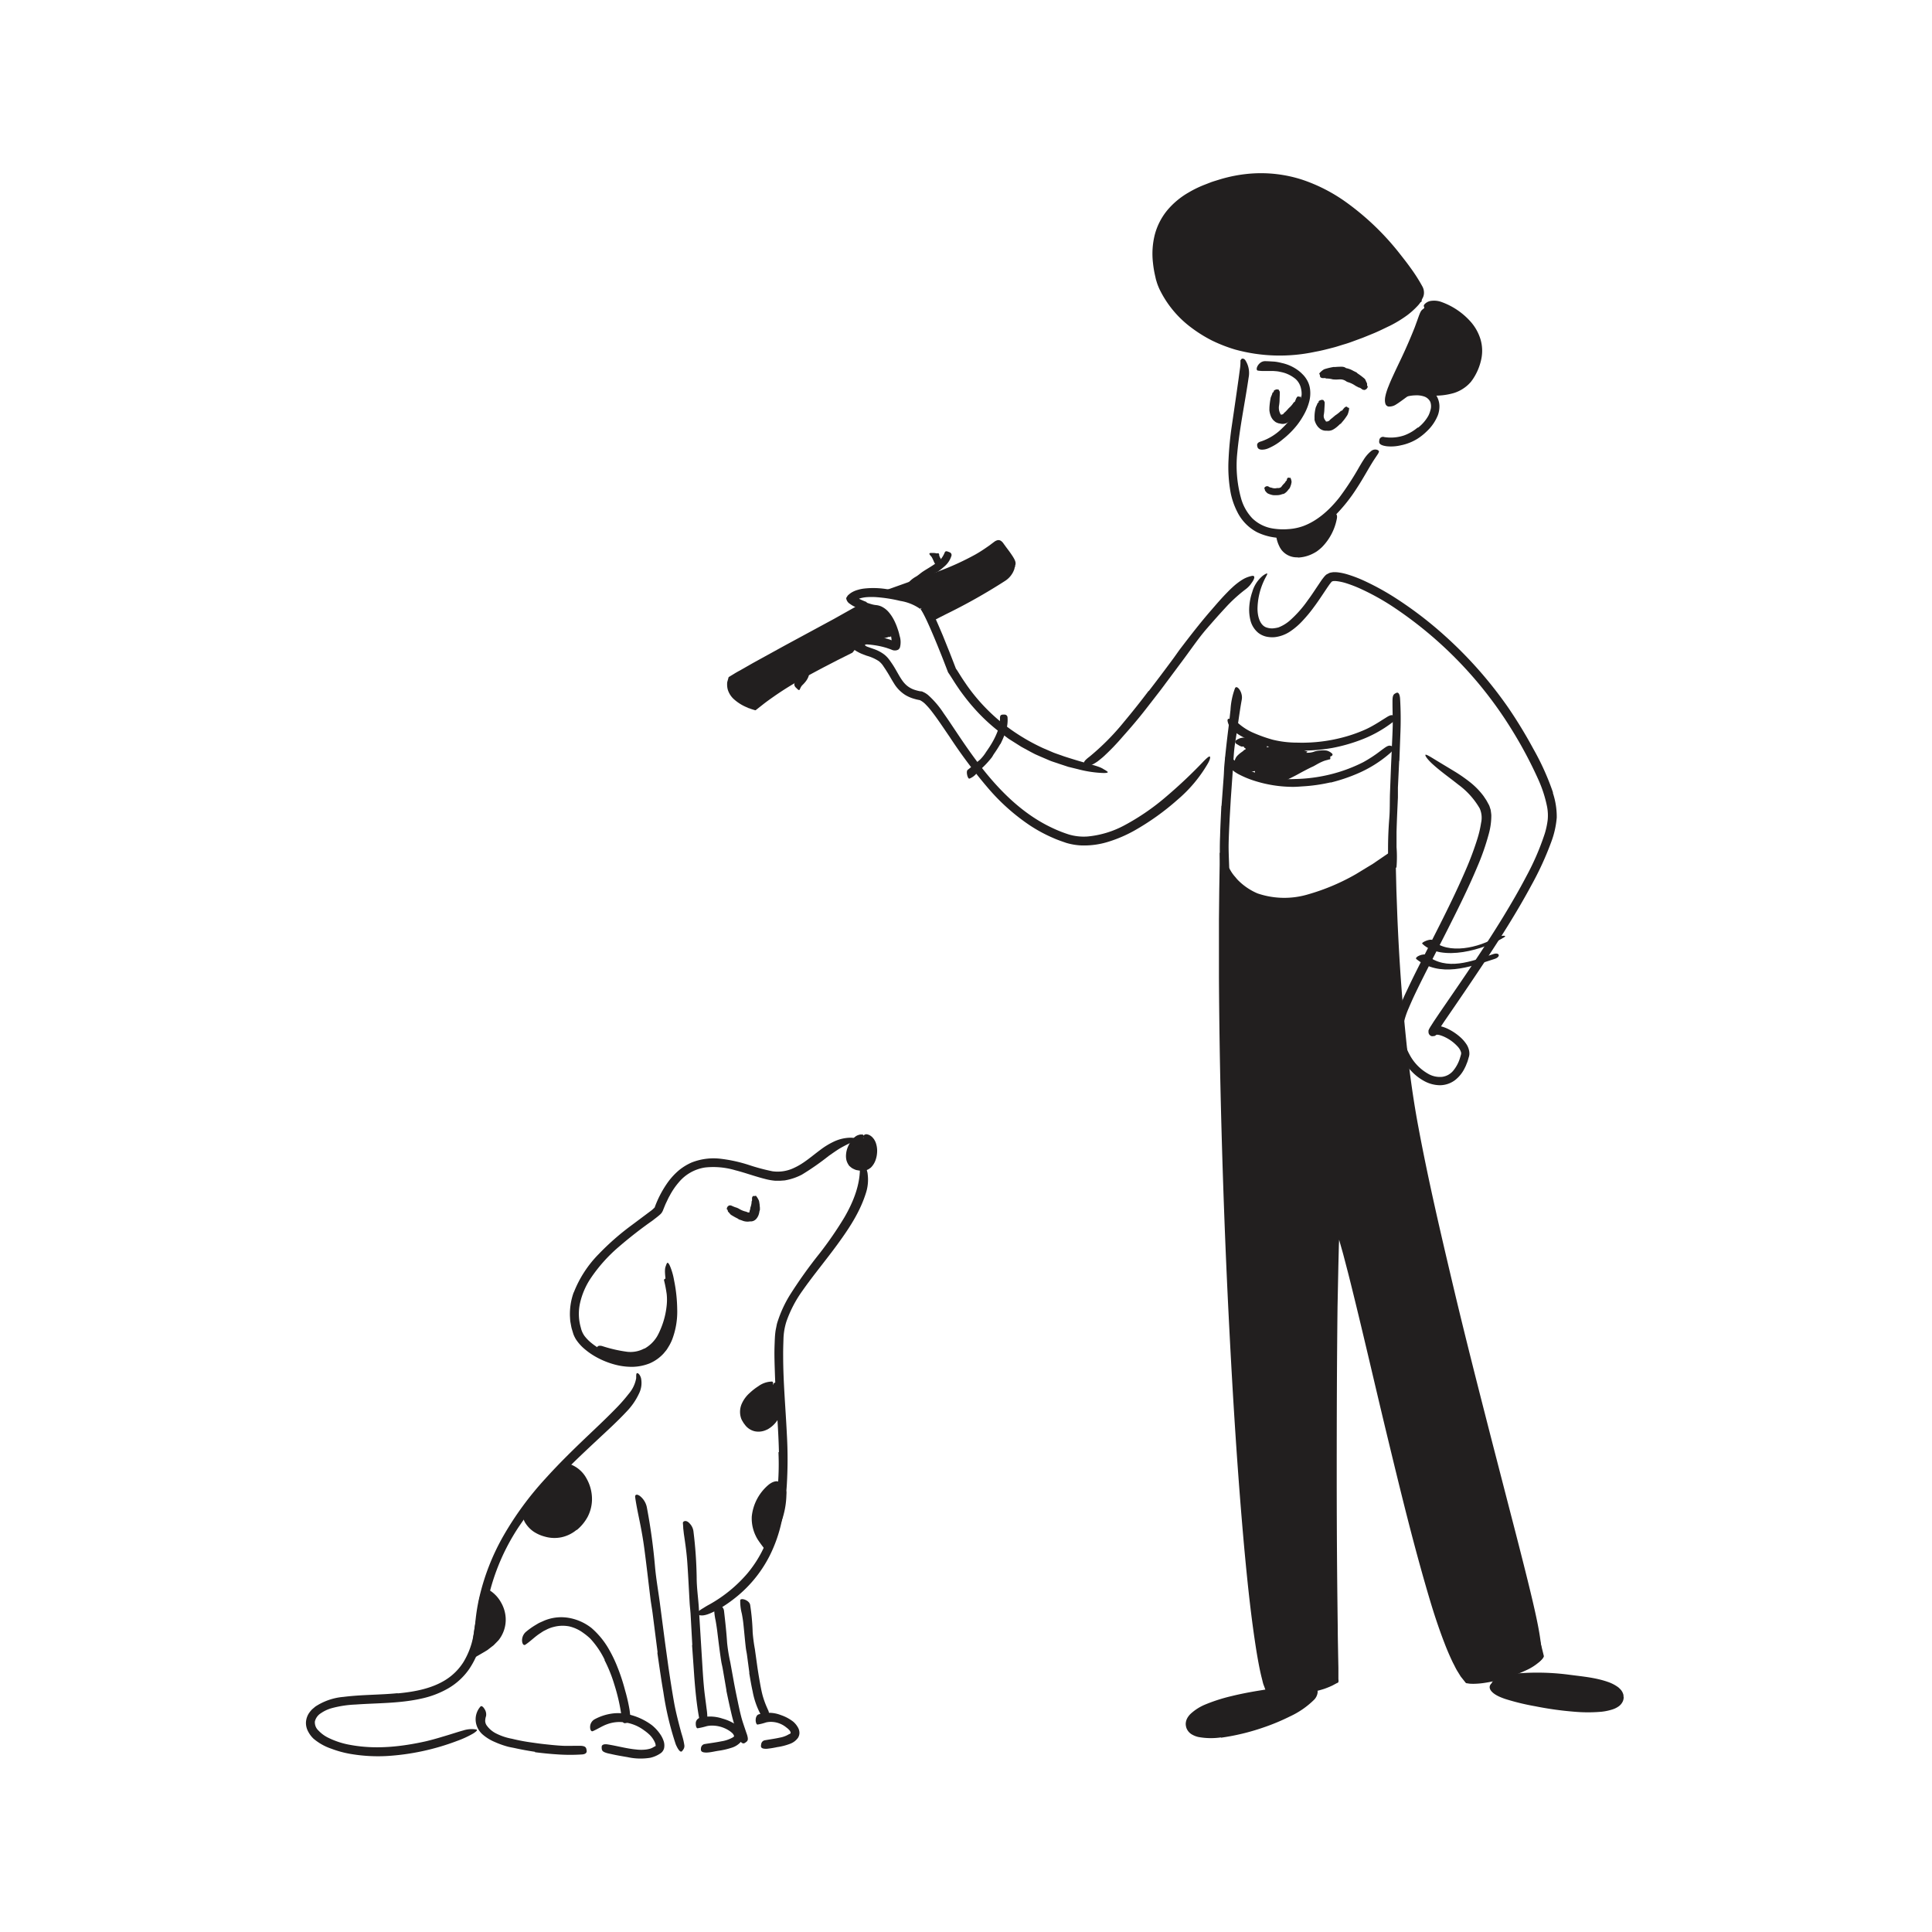 <svg id="Layer_1" data-name="Layer 1" xmlns="http://www.w3.org/2000/svg" width="520" height="520" viewBox="0 0 520 520"><defs><style>.cls-1{fill:#221f1f;}</style></defs><title>Notioly v2</title><g id="_23.Pet" data-name="23.Pet"><path class="cls-1" d="M334.46,200.92c-.26.08-.34,0-.61-.1s-.62-.35-1-.56-.54-.73-.26-.94a3.88,3.88,0,0,1,.81-.47,3,3,0,0,1,.45-.18,4,4,0,0,1,.6-.12,9.29,9.29,0,0,1,2.16.07l1.94.32,2.32.47a7,7,0,0,0,.12.84,2.76,2.76,0,0,1,0,.89,3.72,3.72,0,0,1-.34,1.36l-.44.67a2.56,2.56,0,0,1-.59.72,20.35,20.35,0,0,1-1.7,1.38l-.9.68-.37.3a1.85,1.85,0,0,0-.23.21h0l0,0-.15-.15a8.21,8.21,0,0,0-.66-.54,2.3,2.3,0,0,0-.51-.35.94.94,0,0,0-.38-.16c-.16-.07-.22.06,0-.12a.83.83,0,0,0,.07-.13l.13-.23a1.34,1.34,0,0,0,.09-.26l0-.13.07-.19a5,5,0,0,0,.17-.77c0-.11,0-.31,0-.34h.12c.2,0,.56,0,.89-.05a6.13,6.13,0,0,0,1.6-.42c1.17-.42,2.56-1.32,4.5-1.94a7.51,7.51,0,0,1,2.87-.33,10.83,10.83,0,0,1,2.7.6l4,1.33-3.1,2.73a9.21,9.21,0,0,1-3.22,1.74,14,14,0,0,0-2.18.82,1,1,0,0,0-.28.17c-.09.06-.08.12-.07.2s0,.08,0,.11,0,0,0,.19l-1.64-2.67a2.25,2.25,0,0,0,.51,0,6.47,6.47,0,0,0,1.09-.18c.81-.21,1.57-.5,1.81-.56,1.89-.46,3.86-1.31,6-2a2,2,0,0,1,.93-.23,5.14,5.14,0,0,0,2.1-.36,8.5,8.5,0,0,1,3.13-.23,3.22,3.22,0,0,1,1.49.79c.39.32-.06.71-.2.74-.43,0-.19.39-.24.61a1.55,1.55,0,0,1-.07.23s-.3,0-.69.16a7,7,0,0,0-1.42.46c-1.06.45-2.19,1.18-2.44,1.28,0,0-.44.19-1.08.51s-1.48.76-2.37,1.24c-1.76,1-3.86,2-4.34,2.13a5.7,5.7,0,0,1-1.58.36c-.07,0-.53.15-1.33.27a6.78,6.78,0,0,1-3.41-.35l-1.72-.66.15-1.9c0-.34.06-.69.11-1a8.76,8.76,0,0,1,.33-1.07,5.28,5.28,0,0,1,1.14-1.7,6.81,6.81,0,0,1,1.07-.86,4.15,4.15,0,0,1,.48-.29,16.1,16.1,0,0,1,2.17-.85,5.5,5.5,0,0,1,1.63-.31.84.84,0,0,0,.42-.15c.13-.08.19-.15.26-.19l1,4.15a4.44,4.44,0,0,0-1.68-.26,6.78,6.78,0,0,0-2,.49c-.93.34-1.94.92-3.17,1.35a4.93,4.93,0,0,1-.71.16c-.29.06-.62.08-.93.15a8.66,8.66,0,0,1-1.23.17,10.87,10.87,0,0,1-1.16,0,6.38,6.38,0,0,1-.7-.05,2.53,2.53,0,0,1-.45-.08l-.26-.06-.4-.16-.2-.1a3.05,3.05,0,0,1-.32-.22,2.2,2.2,0,0,1-.6-.72,2.41,2.41,0,0,1-.22-.56,3.07,3.07,0,0,1-.06-.52,2.24,2.24,0,0,1,.06-.52,1.4,1.4,0,0,1,.09-.29,2.84,2.84,0,0,1,.76-1.14,7.57,7.57,0,0,1,1-.82l.35-.26a.79.79,0,0,0,.24-.25,3.12,3.12,0,0,1,.34-.18c.28-.15.17-.25.07-.3a.33.33,0,0,0-.22-.11c-.07,0,0-.12-.11-.24S334.56,200.89,334.46,200.92Z"/><path class="cls-1" d="M208.12,372.66c-4.42.48-9.16,5-7.42,8.8,2.2,4.75,7.22,1.89,8-2.17C209,378.15,210,373.61,208.12,372.66Z"/><path class="cls-1" d="M206.46,384.76a5,5,0,0,1-3.27.48,4.56,4.56,0,0,1-2.73-1.81l-.34-.45-.27-.46a3.66,3.66,0,0,1-.45-1,5.42,5.42,0,0,1,.3-3.82,8.46,8.46,0,0,1,2.08-2.78,15.79,15.79,0,0,1,2.35-1.83,6.37,6.37,0,0,1,3.62-1.24c.42,0,.39.64.19,1.29s-.54,1.3-1.05,1.47a11,11,0,0,0-4.84,3.46,2.78,2.78,0,0,0-.58,1.57,2.94,2.94,0,0,0,.35,1.57c.56,1.24,1.5,2,2.73,1.72a4.1,4.1,0,0,0,2.1-1.24,5.3,5.3,0,0,0,1.1-1.65,5.66,5.66,0,0,0,.3-1c.08-.37.15-.72.2-1.09a9.17,9.17,0,0,0-.1-3.2c0-.21-.13-.38-.18-.56a1,1,0,0,1-.14-.56c0-.16.12-.33.23-.64.05-.14.07-.3.12-.45a.52.52,0,0,1,.56-.41,1,1,0,0,1,.54.16,1.68,1.68,0,0,1,.53.5,6.28,6.28,0,0,1,.92,3.77,14.4,14.4,0,0,1-.15,1.75l-.15.85-.07.41-.13.5a7.65,7.65,0,0,1-3.74,4.7Z"/><path class="cls-1" d="M210,399.66c0,5.5-.66,11.61-4.06,15.79C199,407.54,206.38,399,210,399.66Z"/><path class="cls-1" d="M204.74,410.07a7.86,7.86,0,0,0,.72,2.28,2.39,2.39,0,0,0,.13.28l.07.12v0l.05.13a2.49,2.49,0,0,0,.17.31l0,0c.1-.1.17-.26.26-.36l.08-.08a.59.59,0,0,0,0-.06l.11-.18a7.38,7.38,0,0,0,.41-.72,15.55,15.55,0,0,0,.73-1.54,20,20,0,0,0,1-3.29A17.78,17.78,0,0,0,209,404a26.8,26.8,0,0,1,.2-4c.16-.84,2.5.21,2.47,1.85a22.69,22.69,0,0,1-1.67,8.53c-.36.82-.69,1.66-1.08,2.49l-.3.62-.37.68a20.18,20.18,0,0,1-1.18,1.73l-1,1.32a31.42,31.42,0,0,1-2.18-2.94c-.18-.32-.27-.46-.36-.65l-.27-.56a11.72,11.72,0,0,1-.44-1.17,10.76,10.76,0,0,1-.48-3.74,12.84,12.84,0,0,1,4.63-8.62,5.66,5.66,0,0,1,.88-.55c1.24-.56,1.92-.29,2.11.36a1.82,1.82,0,0,1,.1.45,1,1,0,0,1-.26.64,2.12,2.12,0,0,1-.58.45,10,10,0,0,0-3.84,4.62,8,8,0,0,0-.51,4.59Z"/><path class="cls-1" d="M151.44,394.82c-3.27,4-6.09,7-9.37,11.79-1.66,3.22,6.16,9,12.05,4.1C161.49,404.61,155.86,394.5,151.44,394.82Z"/><path class="cls-1" d="M155.2,411.76a9.49,9.49,0,0,1-4.1,2,9.32,9.32,0,0,1-4.49-.19,10,10,0,0,1-3-1.34,8,8,0,0,1-2.07-2.1,4.18,4.18,0,0,1-.71-3.25,3.16,3.16,0,0,1,.16-.46,2.06,2.06,0,0,1,.24-.44l.4-.53.77-1c.52-.67,1.05-1.33,1.58-2l2.81-3.5a37.23,37.23,0,0,1,3.68-4.33c.87-.81,1.72,1.82.32,3.53-2.49,3-5,5.79-7.44,8.77l-.25.3a.36.36,0,0,0-.07.1,1,1,0,0,0-.07.4,2.34,2.34,0,0,0,.45,1.12,6.75,6.75,0,0,0,2.32,1.91,7.08,7.08,0,0,0,6.62.08,9.21,9.21,0,0,0,3.23-2.95,8.16,8.16,0,0,0,1.11-6.46,8.4,8.4,0,0,0-2.64-4.3,6.41,6.41,0,0,0-.84-.59c-.53-.33-.86-.48-1.09-.64a1.69,1.69,0,0,1-.49-.7c-.06-.15-.16-.3-.22-.44s0-.48.37-.66a2.41,2.41,0,0,1,1.65,0A8.25,8.25,0,0,1,157.9,398a11.21,11.21,0,0,1,1.43,5.85,10.41,10.41,0,0,1-1.19,4.46,12.06,12.06,0,0,1-2.9,3.5Z"/><path class="cls-1" d="M130.59,428.4a71.46,71.46,0,0,0-2.13,15.83C139.44,438.19,132.8,429.67,130.59,428.4Z"/><path class="cls-1" d="M134.13,441.52c-.35.38-.72.74-1.08,1.11a3.35,3.35,0,0,1-.58.49l-.81.63-.5.38-.49.3-1,.59-2,1.15c-.18.1-.37.23-.54.32,0-.92,0-1.82,0-2.75s.13-2.07.22-3l.25-1.77c.19-1.17.4-2.33.62-3.5s.34-2.07.49-3.1a13.42,13.42,0,0,1,.89-3.93c.37-.76,2.32.85,2,2.27-.52,2.57-1,5.17-1.66,7.79a15.9,15.9,0,0,0-.35,2.41c0,.33,0,.54-.06.85l0,.33a5.33,5.33,0,0,0,.68-.31l.38-.25a4.58,4.58,0,0,0,.81-.7,7.44,7.44,0,0,0,1-1.15l.44-.62c.13-.22.21-.46.33-.68a6.34,6.34,0,0,0,.28-4.5,8.3,8.3,0,0,0-1.89-3c-.18-.19-.36-.37-.55-.54-.68-.69-.76-.89-.58-1.55,0-.15.06-.32.11-.46a.56.56,0,0,1,.55-.41,1.75,1.75,0,0,1,1.06.36,9,9,0,0,1,2.69,3,9.34,9.34,0,0,1,1.26,4.11,8.86,8.86,0,0,1-2,6.18Z"/><path class="cls-1" d="M173.43,363a9.21,9.21,0,0,0,3.47-3.38,16.48,16.48,0,0,0,.82-1.69,21.79,21.79,0,0,0,1.72-6.59,14.79,14.79,0,0,0,0-3.05,37.19,37.19,0,0,0-.71-3.69c-.06-.35.42-.61,1.06-.48a2.09,2.09,0,0,1,1.58,1.57,18.77,18.77,0,0,1-.35,8.7,30,30,0,0,1-1.65,5.07,12.52,12.52,0,0,1-3.73,4.64,9.78,9.78,0,0,1-3.35,1.6,12.17,12.17,0,0,1-5.47,0,31.11,31.11,0,0,1-4-1c-.29-.09-.57-.18-.85-.29-1.05-.41-1.29-.72-1.26-1.32a2.86,2.86,0,0,1,0-.42c.1-.44.66-.58,1.42-.36a37.46,37.46,0,0,0,6.71,1.53,7.85,7.85,0,0,0,4.57-.89Z"/><path class="cls-1" d="M345.64,144.78a15.5,15.5,0,0,1-7.37-1.57,12.37,12.37,0,0,1-5.27-5.47,19.77,19.77,0,0,1-1.76-5.06,38.47,38.47,0,0,1-.57-9.12,88.21,88.21,0,0,1,.87-8.93c.38-2.61.77-5.24,1.14-7.83.24-1.65.47-3.31.71-5l.33-2.45a13,13,0,0,0,.15-2.22.43.43,0,0,1,0-.17s.06,0,.08,0a.51.51,0,0,1,.13-.28.63.63,0,0,1,.41-.17,1,1,0,0,1,.64.37,6.33,6.33,0,0,1,.94,4.74c-1,6.86-2.41,13.44-3.05,20.21A33,33,0,0,0,334,134a12.75,12.75,0,0,0,3.1,5.54,10.21,10.21,0,0,0,5.64,2.73,17.17,17.17,0,0,0,4.06.14,14.49,14.49,0,0,0,4-.83c3.86-1.44,7.11-4.41,9.71-7.71a76.31,76.31,0,0,0,5.35-8.23c.38-.63.73-1.25,1.15-1.88a9.28,9.28,0,0,1,2-2.33,1.7,1.7,0,0,1,1.58-.38,1.06,1.06,0,0,1,.51.31.41.41,0,0,1,0,.36,1.71,1.71,0,0,1-.19.39c-.18.3-.55.83-1.06,1.6-1.51,2.34-2.94,5.08-4.66,7.68a44,44,0,0,1-6,7.5,23.25,23.25,0,0,1-6.07,4.33,17.48,17.48,0,0,1-7.4,1.67Z"/><path class="cls-1" d="M382.66,81.1c-46.84,28.16-67.91,3.77-70.5-6.23-2.89-11.15,1-19.37,11.35-23.89C355.65,37,375.9,68.06,382,77.68,382.86,79.06,382.36,80.87,382.66,81.1Z"/><path class="cls-1" d="M326.47,51.43a31.82,31.82,0,0,0-6.1,2.85,17.71,17.71,0,0,0-4.83,4.36,14.72,14.72,0,0,0-2.63,5.87,20,20,0,0,0-.21,6.6,22.34,22.34,0,0,0,.44,2.42,13.49,13.49,0,0,0,.66,2.31,21.35,21.35,0,0,0,2.29,4.25,29.72,29.72,0,0,0,13.54,10.64A35.74,35.74,0,0,0,338.16,93a44.55,44.55,0,0,0,8.87.23,59,59,0,0,0,15.47-3.41,139.81,139.81,0,0,0,18.42-8.67c1.88-1,2-.32.7,1.1a21.27,21.27,0,0,1-2.86,2.59,32.87,32.87,0,0,1-4.62,2.82c-1.61.76-3.19,1.57-4.85,2.23l-2.46,1-2.5.92c-.84.32-1.68.61-2.54.86s-1.7.54-2.56.78c-1.74.45-3.47.92-5.24,1.23a45.31,45.31,0,0,1-21.52-.59,41.11,41.11,0,0,1-6.15-2.38,37.08,37.08,0,0,1-5.68-3.53,28.19,28.19,0,0,1-8.55-10.32,16.52,16.52,0,0,1-.7-1.76l-.28-.93-.2-.9a29.39,29.39,0,0,1-.6-3.64,21.14,21.14,0,0,1,.49-7.42,17.3,17.3,0,0,1,3.41-6.66,21.28,21.28,0,0,1,5.69-4.73,29.13,29.13,0,0,1,4.06-2l2.08-.81c.7-.24,1.42-.45,2.12-.67a39.11,39.11,0,0,1,8.77-1.64,36.15,36.15,0,0,1,13.39,1.61,44.55,44.55,0,0,1,11.94,6.08A71,71,0,0,1,377,68.61c.93,1.18,1.84,2.34,2.71,3.57a44.14,44.14,0,0,1,3.17,5,3.42,3.42,0,0,1,.37,1.9,3,3,0,0,1-.34,1.14,4.44,4.44,0,0,0-.36.83c0,.11,0,.21,0,.22a.21.21,0,0,1-.17-.08.64.64,0,0,1-.16-.2,4.3,4.3,0,0,1-.36-1.13,4.39,4.39,0,0,0-.52-1.47l-1.49-2.08a99.23,99.23,0,0,0-11.64-14,51,51,0,0,0-15.05-10.44,34.29,34.29,0,0,0-13.19-2.87,37.31,37.31,0,0,0-13.39,2.42Z"/><path class="cls-1" d="M381.67,115.11a10.67,10.67,0,0,0,2.79-3.24,7,7,0,0,0,.52-1.4,3.54,3.54,0,0,0,0-2.27,2.83,2.83,0,0,0-1.72-1.5,6.27,6.27,0,0,0-2.46-.28c-1.1,0-2.18.39-3.34.33-.73,0-.31-2.47,1.16-2.72a12.62,12.62,0,0,1,4,0,7.49,7.49,0,0,1,2.11.74,5.22,5.22,0,0,1,1,.68,4.9,4.9,0,0,1,.82.94,5.66,5.66,0,0,1,.87,2.75,6.93,6.93,0,0,1-.41,2.6,12.16,12.16,0,0,1-3,4.36,15.34,15.34,0,0,1-2.51,2,13.57,13.57,0,0,1-4.48,1.76,11.41,11.41,0,0,1-3.79.25,8.28,8.28,0,0,1-.84-.16c-1-.28-1.26-.66-1.17-1.29a2.23,2.23,0,0,1,.08-.45,1,1,0,0,1,1.28-.57,11.33,11.33,0,0,0,5.32-.44,11.93,11.93,0,0,0,3.65-2.12Z"/><path class="cls-1" d="M383.34,82.84c-.63-2.94,19.22,3.68,13.07,17-3.09,6.71-10.43,5.85-16.14,5.21-1.58-.17-6.9,5.94-6.75,2.7C373.73,103,384.08,86.35,383.34,82.84Z"/><path class="cls-1" d="M375.8,106c.79-.55,1.61-1.21,2.65-1.81l.44-.23a6.22,6.22,0,0,1,.63-.23,2,2,0,0,1,.7-.08,1,1,0,0,1,.35,0l.21,0,1.51.19a27.54,27.54,0,0,0,5.85.22A10.27,10.27,0,0,0,392,103a8.81,8.81,0,0,0,4.17-5.36,9.12,9.12,0,0,0-.42-7,12.74,12.74,0,0,0-4.39-4.81A19.2,19.2,0,0,0,387.54,84a16.8,16.8,0,0,0-2-.65c-.32-.08-.65-.15-.95-.2l-.41,0H384s0,0-.05-.09c-.27-.43-.28-.24-.12-.27h.1s0,0,0,0l-.17,0a.48.48,0,0,1-.4-.09.56.56,0,0,1,0-.74,2.92,2.92,0,0,1,2-1,5.73,5.73,0,0,1,2.61.32,19.14,19.14,0,0,1,8.1,5.59,12.72,12.72,0,0,1,2.43,4.53,10.84,10.84,0,0,1,.21,5.15,15.14,15.14,0,0,1-2.36,5.61l-.47.64-.55.58a9.21,9.21,0,0,1-1.2,1,9.86,9.86,0,0,1-2.81,1.4,18,18,0,0,1-6.5.65c-1.06-.06-2.11-.16-3.14-.29l-1.42-.18a.76.76,0,0,0-.36.09c-.18.09-.37.2-.57.32-.5.32-1,.68-1.51,1.06l-.8.58c-.38.27-.78.56-1.17.79a3.26,3.26,0,0,1-2.2.61,1.09,1.09,0,0,1-.77-.76,3.27,3.27,0,0,1-.12-1.11,4.93,4.93,0,0,1,.14-1,9.37,9.37,0,0,1,.26-1c.11-.37.19-.59.27-.82s.17-.46.27-.69c.35-.91.74-1.81,1.15-2.69.8-1.76,1.64-3.49,2.46-5.22,1.26-2.68,2.41-5.35,3.46-8l.65-1.78c.79-2.21.95-2.72,1.61-3.16.13-.1.26-.26.4-.36s.51,0,.68.55a4.68,4.68,0,0,1-.06,2.28,47.15,47.15,0,0,1-2.85,7.71c-1.13,2.51-2.34,5-3.49,7.47-.43.93-.85,1.85-1.24,2.77-.19.46-.38.92-.56,1.38-.09.23-.17.45-.25.68l-.1.28v0s-.14.26.21,0Z"/><path class="cls-1" d="M417.94,213.37a20.21,20.21,0,0,1,1.06,6.68,24.35,24.35,0,0,1-1.46,6.51,83.09,83.09,0,0,1-5.31,11.61c-4,7.44-8.53,14.52-13.17,21.52-3.39,5.1-6.84,10.16-10.29,15.17l-1.22,1.83-.57.9c-.09.14-.18.29-.23.39v0h0l-.11,0a4.83,4.83,0,0,0-.6-.21c-.11,0-.13,0-.21-.06h-.17c-.11,0,0,0-.06-.07s0-.12-.07-.18a1.52,1.52,0,0,1-.12-.21c-.11-.2-.2-.29-.37-.54,0-.05,0,0,0-.05a2.44,2.44,0,0,1,1.49-.55,4.42,4.42,0,0,1,1.29.13,9.47,9.47,0,0,1,2,.74,14.71,14.71,0,0,1,3.38,2.32,9.66,9.66,0,0,1,1.4,1.62,4.81,4.81,0,0,1,.87,2.28,4.22,4.22,0,0,1,0,.71l-.07.36c0,.11-.05.17-.07.25l-.29,1c-.09.32-.24.64-.36.95a7.11,7.11,0,0,1-.42.94,9.18,9.18,0,0,1-2.64,3.31,6.84,6.84,0,0,1-4.17,1.37,9.06,9.06,0,0,1-4.08-1.1,13.77,13.77,0,0,1-3.25-2.44,16.41,16.41,0,0,1-4.07-6.8,14.32,14.32,0,0,1-.27-7.95,52.07,52.07,0,0,1,2.85-7.12c1.06-2.29,2.18-4.54,3.31-6.78,4.31-8.53,8.79-17,12.53-25.68a83.08,83.08,0,0,0,3.17-8.46,29,29,0,0,0,1-4.3,6.21,6.21,0,0,0-.38-3.88,20.94,20.94,0,0,0-5.8-6.43c-2.33-1.87-4.87-3.61-7.16-5.75-1.42-1.36-1.81-2.16-1.61-2.26s1.06.4,2.43,1.24,3.31,2,5.67,3.43a42.67,42.67,0,0,1,3.75,2.62,20.24,20.24,0,0,1,3.77,3.84l.72,1.08c.22.37.42.76.63,1.14a3,3,0,0,1,.3.69l.25.78c.07.48.15,1,.18,1.45a18.6,18.6,0,0,1-.69,5.07,64.92,64.92,0,0,1-3.16,9c-2.44,5.81-5.24,11.39-8.07,17s-5.74,11.07-8.42,16.65q-1,2.08-1.89,4.2a21.17,21.17,0,0,0-1.36,4.13,13.38,13.38,0,0,0,1.52,8.26,12.76,12.76,0,0,0,5.36,5.45,6.26,6.26,0,0,0,3.5.66,4.65,4.65,0,0,0,3-1.7,9.91,9.91,0,0,0,1.79-3.41c.09-.31.21-.68.27-.94a1.2,1.2,0,0,0,0-.56,3.81,3.81,0,0,0-.81-1.43,11.15,11.15,0,0,0-3.07-2.42,9.43,9.43,0,0,0-1.76-.74,3.24,3.24,0,0,0-.77-.13.42.42,0,0,0-.33.1,1.79,1.79,0,0,1-.39.24l-.13,0a1.3,1.3,0,0,1-.4.05.83.83,0,0,1-.22,0,1,1,0,0,1-.42-.2,1.11,1.11,0,0,1-.32-.37.73.73,0,0,1-.09-.22,1.18,1.18,0,0,1-.05-.41l0-.13a.81.81,0,0,1,0-.19,3,3,0,0,1,.24-.54,7,7,0,0,1,.4-.67l.79-1.24,1.61-2.39,3.24-4.72c4.77-6.94,9.47-13.92,13.86-21.09,2.18-3.59,4.29-7.22,6.23-10.93a68.9,68.9,0,0,0,4.93-11.44,21.51,21.51,0,0,0,.78-3.64,12.62,12.62,0,0,0-.17-3.62,34,34,0,0,0-2.32-7.21,114.82,114.82,0,0,0-7.26-13.62,107.25,107.25,0,0,0-32.36-33.26,65.08,65.08,0,0,0-8.08-4.45,34.6,34.6,0,0,0-4.22-1.63,14.22,14.22,0,0,0-2.12-.47l-.52-.06h-.47a1.17,1.17,0,0,0-.62.18l-.23.27-.31.4c-.2.27-.4.58-.61.87l-1.21,1.81c-.81,1.21-1.63,2.43-2.52,3.61a36.63,36.63,0,0,1-2.84,3.43,18.52,18.52,0,0,1-3.46,3,9.42,9.42,0,0,1-4.13,1.53,7.68,7.68,0,0,1-2.28-.14,5.52,5.52,0,0,1-2.21-1.06,6.34,6.34,0,0,1-2.09-3.44,11.74,11.74,0,0,1-.31-3.11,15.38,15.38,0,0,1,.83-4.42,8.77,8.77,0,0,1,2.58-4.14,4.7,4.7,0,0,1,1.24-.81c.24-.08.27.06.12.38s-.46.82-.81,1.59a18.54,18.54,0,0,0-1.72,7.45c0,2.34.77,4.69,2.6,5.15a4.45,4.45,0,0,0,1.49.19,8.5,8.5,0,0,0,1.55-.26,10.49,10.49,0,0,0,2.93-1.74,30.59,30.59,0,0,0,5-5.62c.76-1,1.5-2.13,2.24-3.24l1.13-1.68c.2-.29.37-.56.62-.87l.35-.45a8,8,0,0,1,.59-.61c.31-.16.62-.34.93-.48a8.25,8.25,0,0,1,.91-.17,7.79,7.79,0,0,1,1.39.05,15.38,15.38,0,0,1,2.38.51,35.57,35.57,0,0,1,4.3,1.61,70,70,0,0,1,7.92,4.26,103.06,103.06,0,0,1,14.29,10.86A111.67,111.67,0,0,1,406,190.54a125.82,125.82,0,0,1,6.69,11A69,69,0,0,1,418,213.33Z"/><path class="cls-1" d="M309.19,186q3.18-4.12,6.3-8.35c.76-1,1.47-2.08,2.24-3.1,2.73-3.58,5.49-7.15,8.48-10.56,1.31-1.52,2.64-3.06,4.06-4.5.45-.47.91-.93,1.4-1.37a17.13,17.13,0,0,1,1.52-1.28,13.07,13.07,0,0,1,1.7-1.11,8.26,8.26,0,0,1,2-.71c.89-.2.83.47.4,1.24a4.79,4.79,0,0,1-.38.58c-.14.21-.3.44-.47.65a7.12,7.12,0,0,1-1.32,1.22,40.28,40.28,0,0,0-5.42,5c-1.73,1.86-3.43,3.8-5.13,5.76-2,2.35-3.85,5.05-5.75,7.62l-6.31,8.47q-2,2.6-4,5.16c-2,2.59-4.17,5.13-6.36,7.58a61.29,61.29,0,0,1-5.32,5.5c-.44.36-.87.72-1.33,1.08-1.77,1.24-2.54,1.36-3.21,1a2.34,2.34,0,0,1-.44-.27c-.37-.39.21-1.06,1.34-1.91a65.25,65.25,0,0,0,9.45-9.55q3.35-4,6.51-8.2Z"/><path class="cls-1" d="M233.25,162.19a14.93,14.93,0,0,0,1.74.54l.4.08.39.05a4.7,4.7,0,0,1,1.45.38,6.05,6.05,0,0,1,2.07,1.64,11,11,0,0,1,1.28,1.94,16.18,16.18,0,0,1,.87,2c.12.34.24.68.34,1l.15.52.08.3.1.46a5.55,5.55,0,0,1,.09,3.19,1.56,1.56,0,0,1-.34.48.67.67,0,0,1-.23.14l-.2.08a2,2,0,0,1-1.35-.07c-.43-.19-.83-.31-1.25-.46a6.17,6.17,0,0,0-.61-.19l-.32-.09c-.42-.11-.84-.21-1.27-.3a25.07,25.07,0,0,0-2.58-.38l-.6-.05h-.27a1.41,1.41,0,0,0-.27.05.12.12,0,0,0-.06.21,1.27,1.27,0,0,0,.44.3l.14.06.43.15,1.33.47a10,10,0,0,1,2.79,1.47,6.93,6.93,0,0,1,1.18,1.18c.34.43.59.8.87,1.21,1.38,2,2.28,4.26,3.66,5.62a6.23,6.23,0,0,0,2.47,1.5,11.92,11.92,0,0,0,1.51.39l.22,0a2.74,2.74,0,0,1,.39.1l.56.27a6.7,6.7,0,0,1,.9.6A24.48,24.48,0,0,1,254,192c1.2,1.69,2.32,3.4,3.46,5.1,2.27,3.4,4.58,6.74,7.09,9.92,5,6.32,10.93,12.07,18.16,15.57a35.55,35.55,0,0,0,4.94,2,14.07,14.07,0,0,0,5.09.55,26,26,0,0,0,10-3.06,62.25,62.25,0,0,0,11.25-7.76,131.4,131.4,0,0,0,10-9.46c1-1,1.5-1.39,1.66-1.2s0,.92-.65,2a37.37,37.37,0,0,1-8,9.53,68.1,68.1,0,0,1-11.8,8.43,36.29,36.29,0,0,1-6.82,2.92,21.89,21.89,0,0,1-7.55,1,17,17,0,0,1-3.86-.68c-1.19-.41-2.35-.8-3.48-1.31a40,40,0,0,1-6.47-3.51,55.38,55.38,0,0,1-10.89-9.7,135.92,135.92,0,0,1-10.53-14c-1.66-2.41-3.26-4.87-5-7.09a17.55,17.55,0,0,0-1.37-1.56,5.75,5.75,0,0,0-1.44-1.14c-.12-.05-.2-.12-.24-.11l-.53-.11c-.38-.07-.77-.19-1.16-.3a9.76,9.76,0,0,1-2.24-1,9.5,9.5,0,0,1-3-3.09c-.73-1.15-1.31-2.28-2-3.33-.32-.53-.66-1-1-1.52a5.57,5.57,0,0,0-1.11-1.16,11.67,11.67,0,0,0-3.2-1.43l-.46-.17-.68-.26a9.32,9.32,0,0,1-1.35-.64,5.23,5.23,0,0,1-1.86-1.56,1.8,1.8,0,0,1-.32-1,1.19,1.19,0,0,1,.48-.93,4,4,0,0,1,2.1-.8,13.49,13.49,0,0,1,1.45-.08c.53,0,1,0,1.4.06q1,.08,2,.24c.65.1,1.31.23,2,.38l.91.24.39.13c.13,0,.26.1.39.15s.13.08.19.07a.34.34,0,0,0,0-.2,3.87,3.87,0,0,0-.12-.82l0-.23-.12-.44c-.09-.3-.18-.59-.28-.88a13.18,13.18,0,0,0-.7-1.68,7.8,7.8,0,0,0-1.49-2.17,3.27,3.27,0,0,0-1-.63,1.54,1.54,0,0,0-.5-.13,3.48,3.48,0,0,0-.35,0l-.43-.06a17.36,17.36,0,0,1-3-.92c-.47-.19-.94-.39-1.41-.61-.19-.09-.55-.27-.88-.45a7.45,7.45,0,0,1-.91-.58,2.11,2.11,0,0,1-1-1.47.7.7,0,0,1,.18-.4l.23-.37a8,8,0,0,1,.76-.64,6,6,0,0,1,.93-.52,6.21,6.21,0,0,1,1-.36,9.68,9.68,0,0,1,1.56-.34,22.41,22.41,0,0,1,6.13.12c1.87.26,3.66.66,5.48,1.1a13.1,13.1,0,0,1,5.26,2.39L249,162a1.49,1.49,0,0,1,.47.35l.26.3c.15.2.26.38.38.57.22.37.43.74.62,1.11q.57,1.09,1.08,2.22c.68,1.48,1.31,3,1.94,4.47l1.81,4.5q.87,2.22,1.72,4.43l.35.5.37.59.73,1.16c.48.76,1,1.5,1.5,2.24a50.1,50.1,0,0,0,9.17,9.88,53.41,53.41,0,0,0,11.37,7.05l2.7,1.16c.91.36,1.85.65,2.78,1,7,2.29,9.37,2.53,10.82,3.52a7,7,0,0,1,1,.63c.32.31-.29.43-1.67.35a30.92,30.92,0,0,1-6.27-1l-2.61-.64-2.58-.85c-.85-.31-1.73-.54-2.57-.91l-2.52-1.08-1.26-.56-1.23-.64L274.89,201l-2.36-1.49c-.39-.25-.79-.49-1.18-.76l-1.12-.84a49.37,49.37,0,0,1-8.34-7.63c-1.26-1.43-2.42-2.94-3.54-4.49-.53-.78-1.08-1.57-1.58-2.37l-.75-1.18-.36-.56-.49-.73c-.44-1.15-.89-2.31-1.34-3.47s-.89-2.22-1.33-3.33c-.76-1.86-1.54-3.73-2.35-5.56-.41-.91-.82-1.82-1.26-2.69-.22-.43-.44-.87-.67-1.25-.11-.2-.23-.38-.33-.53a1,1,0,0,1-.11-.15h0l.35-.4a1.27,1.27,0,0,0,.44-.62l-.91.94a12.73,12.73,0,0,0-5.34-2.15,39.52,39.52,0,0,0-6.24-1,18.83,18.83,0,0,0-3,0,10.06,10.06,0,0,0-1.39.25l-.39.11h0a.15.15,0,0,0-.06.05s0,0,.05.05l0,0,.56.26c.46.21.94.41,1.42.58Z"/><path class="cls-1" d="M239.82,171.08c-10-2.1-11.21,3-11.21,3-9.91,4.85-20,11.12-25.59,15.73,0,0-8-2.15-6.11-7,8-5.14,33.7-18.94,34.61-19.29C237,165,238.67,169,239.82,171.08Z"/><path class="cls-1" d="M206.81,178.65c-2.32,1.28-4.65,2.56-6.93,3.89l-1.69,1c-.1.06-.15.07-.16.12l0,.13a1.82,1.82,0,0,0,0,.32,2.16,2.16,0,0,0,.26,1.23,4.39,4.39,0,0,0,1,1.17,9.39,9.39,0,0,0,2.19,1.35l.61.26.31.12.26.1.16.06c.06,0,.1-.06.15-.08l.87-.66,1.05-.77c.7-.5,1.42-1,2.13-1.48q2.16-1.46,4.36-2.8c2.93-1.81,5.93-3.5,9-5.14l3.84-2,3.7-1.92c.05,0,.12,0,.14-.1v0a.5.5,0,0,1,0-.13,5.63,5.63,0,0,1,.94-1.36,6.4,6.4,0,0,1,1.29-1,8.12,8.12,0,0,1,3-1.08,14.3,14.3,0,0,1,5.95.32c1.22.3.89.87-.21,1.28a22.54,22.54,0,0,1-4.83.92c-1.77.25-3.27.89-3.9,2.18l-.43.55-.44.54-4,2-3.69,1.91q-3.69,1.94-7.34,4c-2.06,1.17-4.09,2.47-6.07,3.85-1,.7-2,1.41-2.93,2.14l-1.78,1.4c-.11.07-.2.19-.31.2l-.37-.1-.73-.23-.35-.13-.24-.09c-.15,0-.3-.12-.45-.18a12.19,12.19,0,0,1-3.73-2.33,5.82,5.82,0,0,1-1.38-2,4.42,4.42,0,0,1-.32-1.25,5.56,5.56,0,0,1,0-1.29l.21-.73.11-.4a1.39,1.39,0,0,1,.06-.19l.17-.11,1.12-.68c.58-.36,1.16-.7,1.74-1l3.5-2,8.69-4.78,13.18-7.13,5-2.81.63-.35c.21-.11.38-.22.75-.4l.49-.25c.08-.07.17,0,.26,0l.26.07.91.26a13.42,13.42,0,0,1,2.8,1.3,11.45,11.45,0,0,1,2.14,1.72,9.4,9.4,0,0,1,2,3,2.37,2.37,0,0,1,.16,1.63,2.41,2.41,0,0,1-.17.59c-.14.26-.46.15-.89-.27a20.2,20.2,0,0,1-1.61-2,10.83,10.83,0,0,0-3.49-3c-.33-.18-.69-.33-1-.48l-.55-.2-.27-.09-.18,0s0,0-.05,0l0,0-.1.06-1.15.63L221,171c-4.7,2.56-9.43,5.11-14.11,7.72Z"/><path class="cls-1" d="M273.24,152.54c-3.45,3.1-22,13.38-22.28,13.51a12.4,12.4,0,0,0-11.14-6.71c10-3.81,19.77-6.64,28.58-13a.49.49,0,0,1,.73.17Z"/><path class="cls-1" d="M248.58,157.7l-2.4.83-.29.1-.08,0-.17,0-.33.09-.52.14-.28.08.19,0a2.31,2.31,0,0,1,.37.1,1.35,1.35,0,0,1,.24.08l.13,0s.08,0,0,0l.28.13a11.4,11.4,0,0,1,2.11,1.23,12.69,12.69,0,0,1,2.34,2.23,12,12,0,0,1,.95,1.3l.22.43a11.8,11.8,0,0,0,1.21-.6l2.14-1.14,4.26-2.31c2-1.11,4-2.3,5.93-3.52l7.31-4.73c.7-.47,1.07,0,.83,1a6.09,6.09,0,0,1-2.58,3.26,155.55,155.55,0,0,1-15.82,8.91l-1.56.79-1.22.63-1.3.67-.82-1.35-.42-.68-.27-.41a11.67,11.67,0,0,0-1.12-1.32,11.19,11.19,0,0,0-2.75-2l-.48-.25-.12-.06-.11-.05-.13,0-.49-.15a8.93,8.93,0,0,0-2.24-.52l-1.39-.17-.69-.09-.81-.07-3.15-.28.52-.34.13-.08.06,0,0,0,.09,0,.73-.27,2.86-1,5.29-1.89c2.37-.82,4.73-1.64,7.06-2.53a73.07,73.07,0,0,0,10.26-4.66c.85-.48,1.67-1,2.47-1.54l1.19-.82,1.4-1.05a2.55,2.55,0,0,1,.9-.43,1.21,1.21,0,0,1,.93.21,2.6,2.6,0,0,1,.7.76l.57.78c.37.51.76,1,1.13,1.53,1.38,1.94,1.67,2.66,1.43,3.45a3.52,3.52,0,0,1-.17.52c-.28.47-1.17-.1-2.27-1.47-.64-.79-1.28-1.6-1.91-2.42l-.24-.31-.12-.16s0,0,0,0l-.08-.06s-.12,0-.14.07,0,0-.07.08l-.5.37c-.34.25-.7.47-1,.71-.7.48-1.42.92-2.14,1.36-1.46.87-3,1.67-4.5,2.4a117.43,117.43,0,0,1-11.49,4.64Z"/><path class="cls-1" d="M252.06,154,250,155.24c-.25.15-.44.35-.69.5a16.66,16.66,0,0,0-2.42,1.7,4.75,4.75,0,0,0-.81,1l-.39.71a1.65,1.65,0,0,1-.51.64c-.3.24-1.92-1.08-1.53-1.79a7.59,7.59,0,0,1,2.81-2.76c.68-.38,1.23-.92,1.85-1.34s1.39-.87,2.07-1.3c.42-.26.83-.52,1.22-.8a11.33,11.33,0,0,0,1.68-1.38,6.48,6.48,0,0,0,.85-1.39c.06-.11.09-.22.14-.33.21-.38.4-.41.95-.2.12.05.25.09.37.15a.77.77,0,0,1,.5.92,6.09,6.09,0,0,1-1.95,2.93,18.19,18.19,0,0,1-2,1.55Z"/><path class="cls-1" d="M252.76,149.4a5.51,5.51,0,0,0,.22.6c0,.08.11.12.14.2.1.28.17.6.26.89a.79.79,0,0,0,.23.32c.13.11.35.19.23.45a8.1,8.1,0,0,1-2,.91,1,1,0,0,1-.13-.83c0-.24-.14-.32-.22-.49s-.18-.39-.26-.59l-.18-.38a5.37,5.37,0,0,0-.33-.62,6.22,6.22,0,0,1-.47-.56.7.7,0,0,1-.09-.17c-.05-.24.11-.32.67-.3l.39,0c.44,0,.8.11.93.11l.13,0,.22-.06c.07,0,.09,0,.13.06s.11.25.21.42Z"/><path class="cls-1" d="M215,182.36a2.7,2.7,0,0,0,.52-.64c.05-.1,0-.2.09-.32.19-.37.41-.89.7-1.39a4.23,4.23,0,0,0,.3-.69c.12-.29.19-.65.56-.74.21-.05,1.66,1.46,1.56,1.61a3.4,3.4,0,0,1-.78.89c-.23.22-.2.6-.34,1a4.9,4.9,0,0,1-.63,1.17,6,6,0,0,1-.5.61c-.24.3-.54.53-.76.82a4.42,4.42,0,0,0-.41.78,1.4,1.4,0,0,1-.09.17c-.14.18-.3.13-.7-.27l-.28-.27a1.35,1.35,0,0,1-.46-.85,2.2,2.2,0,0,1,.6-1.23,8,8,0,0,0,.57-.64Z"/><path class="cls-1" d="M415.54,445.77c-.75,3.08-15.26,7-20.31,6.05-10.42-11.55-29.06-110.73-36-126.94-1.34,20.4-.58,103.85,0,127.2-5.16,3-11.45,2.65-17.35,2.65-6.71-14.88-14.21-147.6-12.66-222.46,4.84,9.89,17.66,17.88,46-2.62a560.2,560.2,0,0,0,4.15,61.18C383.69,325.39,410.11,423.33,415.54,445.77Z"/><path class="cls-1" d="M330.55,268.08q.26,30.36,1.45,60.72c.78,20.23,1.78,40.46,3.15,60.66,1,14.73,2.24,29.46,4,44.09.38,3.22.81,6.44,1.3,9.63a83.36,83.36,0,0,0,1.92,9.41l.27.77.06.15s.1,0,.15,0h2c1.62,0,3.22,0,4.8-.1a28.23,28.23,0,0,0,4.63-.67,15,15,0,0,0,2.19-.68c.36-.12.7-.29,1-.44l.23-.1.09-.05.18-.09-.22-18.72-.15-19.54q-.12-19.55-.09-39.08l.11-19.54.12-9.78.09-4.88.12-5c.16-4,.25-8.18.61-11.79l.11-1.41,0-.35s0-.17,0-.12l.07.18.27.71.55,1.41.5,1.34c.65,1.71,1.3,3.69,1.94,5.62l.89,3.07.58,2.1,1.12,4.2,2.14,8.42c2.77,11.24,5.4,22.48,8.09,33.63,3.46,14.32,7,28.66,11,42.83,1,3.54,2.05,7.07,3.2,10.56s2.32,7,3.76,10.3c.35.84.76,1.63,1.14,2.45.2.4.43.77.64,1.16a7.92,7.92,0,0,0,.69,1.1c.32.38.35.57.53.62l.35,0c.21,0,.43,0,.64,0a19.66,19.66,0,0,0,2.64-.12A47,47,0,0,0,410,448.42a19,19,0,0,0,4.26-2c.75-.55.77-.77.91-.71a.45.45,0,0,1,0,.43,2.53,2.53,0,0,1-.68,1,14.12,14.12,0,0,1-3.87,2.48,40.4,40.4,0,0,1-6.68,2.41,37.2,37.2,0,0,1-4.32.91,20.41,20.41,0,0,1-2.43.24,12.15,12.15,0,0,1-1.35,0c-.34,0-.7-.09-1.06-.13-.21,0-.3-.14-.41-.28l-.33-.42-.51-.64c-.14-.19-.31-.37-.43-.56l-.72-1.17c-.51-.78-.86-1.6-1.31-2.43q-1.21-2.5-2.26-5.24c-1.41-3.64-2.72-7.54-3.94-11.63-4.32-14.49-7.86-29.13-11.4-43.77S366.6,357.53,362.94,343l-1.42-5.45-1-3.53-.1-.37,0-.1a.18.18,0,0,1,0,.06v.17l-.06,1.4-.13,5.25L360,351.7c-.18,15.09-.22,30.23-.22,45.39q0,13.61.12,27.45.07,6.91.16,13.87c0,2.32.07,4.64.1,7l.07,3.48,0,1.74,0,1.17c0,.45.22,1.09-.39,1.2l-1.25.67-.85.38c-.58.23-1.16.47-1.75.64a22.16,22.16,0,0,1-3.57.8,49.26,49.26,0,0,1-7.14.41l-4.27,0c-.35-.84-.74-2-.91-2.41s-.31-1.16-.47-1.74c-.59-2.32-1-4.64-1.4-7-1.49-9.26-2.45-18.55-3.31-27.8-1.84-20.35-3.1-40.74-4.14-61.13s-1.77-40.81-2.25-61.22q-.36-15.7-.45-31.43,0-7.86,0-15.71l.08-7.86.08-4.87.05-2.93,0-1.46c0-.23,0-.52,0-.7l.12-.19,1.27,2.31,1.42,2.36a10.26,10.26,0,0,0,1.44,2,8.86,8.86,0,0,0,1,1.1,16.34,16.34,0,0,0,4.95,3.25,22.33,22.33,0,0,0,13.54.26,57.48,57.48,0,0,0,12.93-5.46l3-1.83,1.51-.91,1.46-1,3.8-2.59.53-.37.27-.18.13-.09s0,.09,0,.14l0,1.21,0,2.42.18,7.52.26,7.13c.4,9.49,1,19,1.9,28.41q.66,7.07,1.53,14.11c.62,4.68,1.33,9.33,2.21,14,2.68,14.41,6,28.56,9.33,42.65s6.92,28.09,10.52,42.14l4.77,18.47c6,23.12,7.72,30.53,8.34,35.67.14,1.17.37,2.7.39,3.39.07,2.33-2.64-7-7.16-23.9-6.66-25.07-13.4-50.86-19.65-77.18-3.11-13.16-6.16-26.44-8.69-39.92a363.93,363.93,0,0,1-4.92-41q-.76-10.77-1.14-21.58l-.16-5.41-.08-3.47v-.3h0l-.78.54c-.76.5-1.49,1.05-2.27,1.52l-2.36,1.42c-.79.47-1.56,1-2.36,1.41l-2.45,1.27c-1.61.89-3.34,1.58-5,2.31a21.66,21.66,0,0,1-2.63.95c-.89.27-1.76.61-2.68.83l-2.76.61c-.92.21-1.89.23-2.84.35a20.7,20.7,0,0,1-11.36-2.1,8.2,8.2,0,0,1-1.27-.76l-1.23-.84c-.38-.3-.74-.64-1.11-1a9.39,9.39,0,0,1-1.06-1l-.48-.55-.1-.11h0l0,0a.59.59,0,0,1,0-.08s0,.08,0,.12l-.05,3.27-.07,9.06c0,6,0,12.09.05,18.14Z"/><path class="cls-1" d="M376.59,204.8l-.34,7.2c0,.88,0,1.76,0,2.63-.14,3.09-.29,6.18-.37,9.27,0,1.37,0,2.75,0,4.11a35.24,35.24,0,0,1,0,5.24c-.13,1.09-2.21-.26-2.26-2.28a104.67,104.67,0,0,1,.31-10.76c.18-2.16.11-4.4.18-6.61l.28-7.27.2-4.47c.09-2.26.22-4.53.27-6.77,0-1.75-.05-3.46-.07-5.19,0-.38,0-.75,0-1.14,0-1.42.2-1.86.78-2.14a2.35,2.35,0,0,1,.4-.18c.44-.11.78.48.86,1.52a92.39,92.39,0,0,1,.08,9.58c-.09,2.41-.18,4.84-.27,7.26Z"/><path class="cls-1" d="M328.78,216.88l.59-8c.07-1,.08-1.95.17-2.93.31-3.43.7-6.85,1.13-10.27.2-1.52.34-3.05.52-4.57a19.61,19.61,0,0,1,1.2-5.84c.25-.59.81-.29,1.25.37a3.86,3.86,0,0,1,.52,1.2,3.37,3.37,0,0,1,.06,1.49c-.69,3.75-1.13,7.68-1.78,11.6-.39,2.36-.44,4.84-.62,7.27l-.56,8-.29,5c-.12,2.5-.26,5-.29,7.49,0,1.93.1,3.83.16,5.74,0,.42.05.84.05,1.26,0,1.57-.17,2.07-.81,2.39a3.11,3.11,0,0,1-.45.22c-.49.14-.89-.51-1-1.67a81.53,81.53,0,0,1-.24-10.65c.07-2.69.22-5.38.34-8.08Z"/><path class="cls-1" d="M354.05,454.71c-8.66-1-34.92,4.08-33.57,9.69C322.05,470.91,354.36,459.76,354.05,454.71Z"/><path class="cls-1" d="M328.65,467.62a18.65,18.65,0,0,1-6.13-.11,6.21,6.21,0,0,1-1.72-.68,3.37,3.37,0,0,1-1.46-1.71,3.62,3.62,0,0,1-.2-1.19,3.51,3.51,0,0,1,.25-1.14,4.15,4.15,0,0,1,.51-.88,4.57,4.57,0,0,1,.61-.68,13.33,13.33,0,0,1,3.84-2.44,45.88,45.88,0,0,1,7.11-2.28c2.39-.59,4.8-1.05,7.22-1.45,2.14-.35,4.3-.7,6.44-1a29.12,29.12,0,0,1,8.4-.28c.9.16.66.76-.09,1.3a6.81,6.81,0,0,1-3.54,1.15,130.73,130.73,0,0,0-16.4,2.11A35.07,35.07,0,0,0,324,461.6a8.41,8.41,0,0,0-2,1.44c-.51.58-.58,1-.4,1.37a2.61,2.61,0,0,0,1.75.88,12.57,12.57,0,0,0,2.63.16,36,36,0,0,0,6.79-.94,64.75,64.75,0,0,0,10-3.09,41,41,0,0,0,7-3.71c.48-.32.92-.66,1.36-1,.82-.63,1.26-1.06,1.6-1.3a2.38,2.38,0,0,1,.9-.42,2.64,2.64,0,0,0,.47-.25.28.28,0,0,1,.35.05.91.91,0,0,1,.2.64,3.35,3.35,0,0,1-1,2.1,22.9,22.9,0,0,1-6.44,4.44,57.48,57.48,0,0,1-7.21,3,60.37,60.37,0,0,1-11.4,2.74Z"/><path class="cls-1" d="M401.31,453.21c8.34-2.54,35.09-2.07,34.73,3.69C435.64,463.58,401.88,458.23,401.31,453.21Z"/><path class="cls-1" d="M428.44,458.5a16.61,16.61,0,0,0,5.09-.72c.73-.27,1.17-.67,1.19-.88a.63.63,0,0,0-.07-.43,2.31,2.31,0,0,0-.63-.62,11.36,11.36,0,0,0-3.39-1.39,46.51,46.51,0,0,0-7-1.32c-2.38-.29-4.78-.44-7.18-.52a56.69,56.69,0,0,0-6.39.2c-2.7.23-5.39.67-8,1.06-.8.13-.91-.48-.35-1.25a5.26,5.26,0,0,1,3.46-1.88,66,66,0,0,1,17.14,0c3.41.46,7,.73,10.46,1.94a10.26,10.26,0,0,1,2.83,1.48,8.06,8.06,0,0,1,.66.65,3.32,3.32,0,0,1,.53.88,4.51,4.51,0,0,1,.17.52c0,.18,0,.37.05.56a2.61,2.61,0,0,1-.2,1.07,3.34,3.34,0,0,1-1.28,1.51,6,6,0,0,1-1.52.73,14.68,14.68,0,0,1-3,.63,41.91,41.91,0,0,1-7.17,0,89.42,89.42,0,0,1-10.63-1.48,63,63,0,0,1-8-1.94,18,18,0,0,1-1.75-.68c-2.13-1-2.8-2.16-2.41-3a1,1,0,0,1,.33-.44c.23-.11.46,0,.71.12s.64.34,1.28.67a33.15,33.15,0,0,0,6.64,2.15c2.38.56,4.84,1,7.32,1.42a63.57,63.57,0,0,0,11.06.86Z"/><path class="cls-1" d="M358.36,201.35a45,45,0,0,1-7.59.67c-.93,0-1.86,0-2.78,0a36.38,36.38,0,0,1-9.57-2,30.25,30.25,0,0,1-4-1.71,13.75,13.75,0,0,1-2.41-1.59,4.42,4.42,0,0,1-1.62-2.73c0-.82.56-.53,1.14-.23a6.13,6.13,0,0,1,1.87,1,15.17,15.17,0,0,0,4.18,2.58,39.17,39.17,0,0,0,5,1.76,27.74,27.74,0,0,0,6.54.78,42.56,42.56,0,0,0,7.3-.4,41.73,41.73,0,0,0,4.43-.86,39.81,39.81,0,0,0,6.5-2.21,24.54,24.54,0,0,0,2.34-1.2c.76-.43,1.5-.88,2.23-1.36l1-.62c1.2-.78,1.66-.9,2.23-.58a2.46,2.46,0,0,1,.39.22c.36.29,0,.91-.81,1.59a33.36,33.36,0,0,1-8.86,4.83,45.14,45.14,0,0,1-7.43,2.05Z"/><path class="cls-1" d="M358.12,210.58a45,45,0,0,1-7.65,1.08c-.94.07-1.88.14-2.82.12a34.31,34.31,0,0,1-9.8-1.56,25.64,25.64,0,0,1-4.13-1.66,10,10,0,0,1-2.45-1.67,4.28,4.28,0,0,1-1.47-2.84c0-.77.57-.53,1.14-.18a7.91,7.91,0,0,1,1.8,1.17,12.39,12.39,0,0,0,4.15,2.56,32.23,32.23,0,0,0,5.1,1.6,27.76,27.76,0,0,0,6.66.47,42.7,42.7,0,0,0,7.37-.79,41.69,41.69,0,0,0,10.89-3.73,35.88,35.88,0,0,0,4.46-2.9c.31-.23.61-.47.93-.69,1.16-.87,1.62-1,2.22-.76a3.71,3.71,0,0,1,.4.19c.38.27.11.92-.72,1.67a33.13,33.13,0,0,1-8.65,5.47,45.8,45.8,0,0,1-7.41,2.5Z"/><path class="cls-1" d="M269.24,200.22a31.34,31.34,0,0,1-1.71,2.69c-.22.32-.38.67-.63,1a24.64,24.64,0,0,1-2.79,3c-.43.42-.87.85-1.29,1.28a4.7,4.7,0,0,1-1.9,1.38c-.47.14-1-2-.45-2.37,1.06-.83,2.11-1.75,3.25-2.69a11,11,0,0,0,1.67-2.09c.57-.82,1.13-1.64,1.63-2.51.31-.53.6-1.08.86-1.63a18.07,18.07,0,0,0,1-2.6,12.81,12.81,0,0,0,.27-2.12c0-.15,0-.31,0-.46.06-.57.23-.73.82-.77.13,0,.26,0,.4,0a.8.8,0,0,1,.81.77,9.68,9.68,0,0,1-.65,4.24,24.36,24.36,0,0,1-1.3,3Z"/><path class="cls-1" d="M382.8,254c5.18,5,16.76,1.56,22.05-1.74,1.16-.73-1.71-.3-2.2,0-4.41,2.75-12.89,4.82-17.11.78-.5-.49-3.09.62-2.74.95Z"/><path class="cls-1" d="M381.24,258.16c6.3,5,14.2,2.17,21.05-.07,1.67-.54,1.38-1.86-.35-1.3-5.9,1.93-12.52,4.67-18,.27-.74-.59-3.4.53-2.7,1.1Z"/><path class="cls-1" d="M209.65,390.88c-.15-7-.84-14-1.08-21.08-.08-2.59-.19-5.19-.09-7.79.05-1.15.06-2.26.22-3.51.07-.6.22-1.19.33-1.79s.32-1.16.51-1.72a32.69,32.69,0,0,1,3-6.34,124.49,124.49,0,0,1,7.94-11.15,98.3,98.3,0,0,0,6.78-9.83c2.52-4.34,4.4-9.13,4.17-14-.1-1.48.53-1.47,1.3-.16a5.59,5.59,0,0,1,.51,1.24c.08.24.15.51.22.79s.08.58.12.9a11.61,11.61,0,0,1-.4,4.28c-1.61,5.4-4.67,9.93-7.77,14.19s-6.49,8.29-9.46,12.54a32.51,32.51,0,0,0-4.28,8.22,17.14,17.14,0,0,0-.79,4.48c-.05,1.6-.11,3.2-.09,4.8,0,7,.66,14.09,1,21.2a116.07,116.07,0,0,1,0,13.19,62.86,62.86,0,0,1-1.36,9.94,38.37,38.37,0,0,1-3.3,9.5,34.16,34.16,0,0,1-9.91,11.8c-.91.7-1.83,1.33-2.8,1.94-3.67,2.18-5.07,2.42-6.12,2.22a3.71,3.71,0,0,1-.71-.17c-.27-.15-.06-.49.55-1a11,11,0,0,1,1.2-.78c.48-.32,1.05-.65,1.7-1a37.5,37.5,0,0,0,10.21-8.41,31.91,31.91,0,0,0,6.2-11.92,71.35,71.35,0,0,0,2.07-20.64Z"/><path class="cls-1" d="M154.45,347.83a30.4,30.4,0,0,1,6.65-10.25,69.44,69.44,0,0,1,9-7.88l3.38-2.53,1.66-1.24a7.27,7.27,0,0,0,1.11-1h0l0-.07a28.09,28.09,0,0,1,3.69-6.91,18.56,18.56,0,0,1,2.75-2.93,14.78,14.78,0,0,1,3.46-2.13,16.1,16.1,0,0,1,7.88-1,39.64,39.64,0,0,1,7.52,1.66,54.47,54.47,0,0,0,6.35,1.7,10.2,10.2,0,0,0,6-1c2.43-1.12,4.52-3,6.85-4.73a20.16,20.16,0,0,1,3.8-2.31,10.93,10.93,0,0,1,4.47-1c1.95.07,1.52.69.1,1.3-.71.32-1.62.77-2.63,1.33s-2.12,1.36-3.39,2.24a71,71,0,0,1-7.28,5.08,15.51,15.51,0,0,1-4.63,1.55l-1.25.09-.62,0-.64,0a15.69,15.69,0,0,1-2.39-.39c-3-.73-5.66-1.75-8.4-2.44a20.75,20.75,0,0,0-8.12-.74,11.41,11.41,0,0,0-7.08,4,19.07,19.07,0,0,0-2.44,3.59c-.38.63-.66,1.32-1,2-.16.33-.29.68-.43,1l-.44,1.1a5.15,5.15,0,0,1-.33.56,3.3,3.3,0,0,1-.4.42c-.22.19-.44.39-.65.55-.43.35-.86.66-1.28,1a116.43,116.43,0,0,0-9.22,7.18,41.74,41.74,0,0,0-7.63,8.6,19.84,19.84,0,0,0-2.72,6.36,13.32,13.32,0,0,0,.19,6.78,6,6,0,0,0,1,2.23,11,11,0,0,0,1.79,1.83,17.91,17.91,0,0,0,4.52,2.69c3.23,1.35,7,1.92,10.15.7a8.63,8.63,0,0,0,3.13-2.23,10.93,10.93,0,0,0,1.92-3.37,22.84,22.84,0,0,0,1-7.93c0-.6-.07-1.19-.11-1.78s-.13-1.19-.19-1.79c-.53-4.47-.8-5.9-.34-7a4.76,4.76,0,0,1,.3-.73c.2-.27.49,0,.84.82a17.34,17.34,0,0,1,1.07,3.75,41,41,0,0,1,.85,7.76,21.1,21.1,0,0,1-1.33,8.15,12,12,0,0,1-1,2c-.2.32-.38.65-.61.95l-.73.88a11,11,0,0,1-3.76,2.66,13.19,13.19,0,0,1-4.43.92,17.47,17.47,0,0,1-4.35-.46,21.79,21.79,0,0,1-5.91-2.35,18.27,18.27,0,0,1-2.65-1.85,12.06,12.06,0,0,1-2.32-2.49,6.1,6.1,0,0,1-.47-.79,8.21,8.21,0,0,1-.39-.88l-.47-1.56c-.12-.53-.21-1.08-.31-1.61s-.1-1.09-.14-1.64a17.34,17.34,0,0,1,1-6.38Z"/><path class="cls-1" d="M107,455.78c4.66-.43,9.33-1.32,13.09-3.74a15.23,15.23,0,0,0,4.64-4.68,20.71,20.71,0,0,0,2.51-6.27,18.81,18.81,0,0,0,.45-2.49c.11-.83.22-1.67.31-2.58a50.12,50.12,0,0,1,.84-5.31,61.15,61.15,0,0,1,6.79-17.57,85.85,85.85,0,0,1,11.1-15.1c3.7-4.11,7.68-8,11.63-11.75,2.54-2.41,5.09-4.82,7.5-7.3a44.63,44.63,0,0,0,3.37-3.85,8.76,8.76,0,0,0,2-4.2c0-.87,0-1.29.24-1.35s.75.3,1.06,1.33a6.42,6.42,0,0,1-.57,4.22,17.63,17.63,0,0,1-3.27,4.74c-2.51,2.69-5.17,5.1-7.78,7.54s-5.2,4.86-7.71,7.36A103.6,103.6,0,0,0,139.59,411a57.65,57.65,0,0,0-9.06,24.05,59.65,59.65,0,0,1-1.16,7.3,22.14,22.14,0,0,1-3.12,6.92,17.66,17.66,0,0,1-5.62,5.16,24.89,24.89,0,0,1-7,2.7c-6,1.38-12,1.22-17.94,1.65a28.93,28.93,0,0,0-6.5,1,9.71,9.71,0,0,0-2.83,1.34,3.62,3.62,0,0,0-1.61,2.22,3,3,0,0,0,1,2.47,8.92,8.92,0,0,0,2.51,1.86,21.9,21.9,0,0,0,6.18,2c6.74,1.23,13.6.47,20.19-1,1.45-.35,2.87-.74,4.31-1.18,2.68-.78,4.43-1.39,5.69-1.72a7.4,7.4,0,0,1,2.7-.37,6.84,6.84,0,0,1,.92.11c.34.13,0,.5-.88,1.06a26.26,26.26,0,0,1-4.34,2,64.07,64.07,0,0,1-18.81,4.06,43.9,43.9,0,0,1-10-.58,27.65,27.65,0,0,1-5-1.37A14.81,14.81,0,0,1,84.42,468,7.06,7.06,0,0,1,83,466.15a4.85,4.85,0,0,1-.65-2.58,5,5,0,0,1,.87-2.56,8.84,8.84,0,0,1,.78-.94l.86-.73a16.2,16.2,0,0,1,7.59-2.62c5-.63,9.87-.52,14.6-1Z"/><path class="cls-1" d="M162.75,446.74a23.49,23.49,0,0,0-3.85-5.68,16.2,16.2,0,0,0-1.88-1.54,10.32,10.32,0,0,0-3.78-1.77,9.43,9.43,0,0,0-4.22.14,8.74,8.74,0,0,0-1.83.67l-.88.44c-.29.17-.56.36-.83.54-1.44.9-2.62,2.15-4.06,3.12-.91.62-1.53-2,.13-3.44a20.11,20.11,0,0,1,2.35-1.7c.42-.25.83-.51,1.27-.74l1.37-.61a11.94,11.94,0,0,1,6-.8,13.64,13.64,0,0,1,6.7,2.84,22,22,0,0,1,4.82,6,34.87,34.87,0,0,1,2,4.17,52.21,52.21,0,0,1,2.19,6.61,45.3,45.3,0,0,1,1.2,5.24c.05.4.11.8.14,1.21,0,1.55-.31,2.15-1,2.29a2,2,0,0,1-.47.07.74.74,0,0,1-.56-.46,3.11,3.11,0,0,1-.23-1.06,50.84,50.84,0,0,0-2-8.94,38.59,38.59,0,0,0-2.63-6.53Z"/><path class="cls-1" d="M144,471.5c-1.83-.27-3.65-.6-5.46-1-.67-.15-1.34-.24-2-.43a23.8,23.8,0,0,1-3.45-1.25,12.09,12.09,0,0,1-3.21-2,5.57,5.57,0,0,1-1.79-3.2,5.19,5.19,0,0,1,1.21-4.28c.29-.35.77.06,1.12.66a2.61,2.61,0,0,1,.4,1.89,4.27,4.27,0,0,0-.23,1.32,2.28,2.28,0,0,0,.34,1.1,6.93,6.93,0,0,0,2.4,2.15,15.63,15.63,0,0,0,4.47,1.53c1.72.42,3.49.76,5.28,1,1.1.16,2.21.32,3.32.44,1.68.18,3.38.37,5.07.45,1.31.06,2.61,0,3.93,0,.29,0,.58,0,.87,0,1.1.07,1.46.31,1.58,1a3.87,3.87,0,0,1,.06.46c0,.51-.47.82-1.23.87a49.21,49.21,0,0,1-7.17-.05c-1.83-.12-3.67-.32-5.52-.55Z"/><path class="cls-1" d="M176.2,470.08l.16-.08a.18.18,0,0,0,.11-.13,2.2,2.2,0,0,0-.19-.86,6.8,6.8,0,0,0-1.35-2,12.08,12.08,0,0,0-1.56-1.28,11.25,11.25,0,0,0-6.78-2.25,9.83,9.83,0,0,0-3.22.61c-1.33.48-2.49,1.28-3.81,1.85-.42.18-.74-.36-.73-1.08a2.38,2.38,0,0,1,1.19-2.1,13.92,13.92,0,0,1,4.83-1.57,12.16,12.16,0,0,1,5.09.44,16.77,16.77,0,0,1,5.5,2.69,11.33,11.33,0,0,1,2.31,2.52,7.07,7.07,0,0,1,.81,1.6,3.73,3.73,0,0,1,.18,2.09,2.38,2.38,0,0,1-.82,1.28,8,8,0,0,1-2.92,1.3,16.22,16.22,0,0,1-6.07-.17c-1.51-.26-3-.5-4.45-.84-.32-.07-.64-.13-1-.22-1.17-.34-1.47-.6-1.53-1.29a2.56,2.56,0,0,1,0-.47c0-.51.64-.75,1.53-.62,2.64.41,5.22,1.15,7.75,1.38a10.94,10.94,0,0,0,2.69,0,7.75,7.75,0,0,0,1.22-.27,5.15,5.15,0,0,0,1-.52Z"/><path class="cls-1" d="M177,444.79l-1.36-10.65c-.17-1.29-.41-2.58-.57-3.87-.56-4.57-1.07-9.13-1.68-13.69-.27-2-.61-4-1-6-.5-2.54-1.08-5.1-1.43-7.6-.1-.79.52-.87,1.26-.34a5.18,5.18,0,0,1,1.9,3.17,157.58,157.58,0,0,1,2.18,15.89c.28,3.2.87,6.48,1.3,9.72L179,442.12c.3,2.19.61,4.39.91,6.58.49,3.32,1,6.65,1.59,9.92.48,2.54,1.13,5,1.78,7.44.15.54.32,1.06.47,1.6a16.2,16.2,0,0,1,.45,2.13,1.62,1.62,0,0,1-.32,1.13,3,3,0,0,1-.33.43c-.4.37-1-.32-1.66-1.83a82,82,0,0,1-3.33-14c-.62-3.56-1.12-7.15-1.64-10.73Z"/><path class="cls-1" d="M186.33,442.73l-.46-8.36c-.07-1-.2-2-.26-3.05-.2-3.58-.37-7.17-.62-10.75-.11-1.59-.29-3.18-.5-4.75-.14-1-.28-2-.43-3l-.17-1.5c0-.47-.07-1.05-.09-1.41s.55-.76,1.25-.35a2.19,2.19,0,0,1,.54.45,4,4,0,0,1,.47.58,3.71,3.71,0,0,1,.58,1.55,113.45,113.45,0,0,1,.87,12.5c0,2.51.37,5.1.55,7.65l.52,8.44.32,5.19c.17,2.61.3,5.25.54,7.84.17,2,.48,4,.72,6,.06.44.13.87.16,1.32.15,1.64,0,2.22-.64,2.58a2.61,2.61,0,0,1-.43.24c-.49.15-.91-.49-1.11-1.66-.63-3.52-1-7.27-1.28-11-.19-2.8-.39-5.62-.59-8.43Z"/><path class="cls-1" d="M195.53,455l-1-5.81c-.12-.71-.31-1.4-.42-2.11-.39-2.5-.69-5-1-7.53-.13-1.12-.3-2.23-.49-3.33a16.34,16.34,0,0,1-.4-4.3c.08-.9,2.49.07,2.65,1.64.32,2.83.65,5.68.83,8.59a46.25,46.25,0,0,0,.86,5.27l1.05,5.79c.23,1.19.46,2.38.71,3.56.38,1.8.74,3.61,1.2,5.37.36,1.37.85,2.68,1.28,4,.1.29.21.57.3.87.31,1.11.24,1.51-.33,1.9a3.3,3.3,0,0,1-.39.26c-.45.22-1-.14-1.3-.92a47.66,47.66,0,0,1-2.32-7.46c-.46-1.92-.86-3.86-1.27-5.8Z"/><path class="cls-1" d="M201.7,450.28l-.66-4.95c-.09-.61-.23-1.2-.3-1.8-.25-2.12-.42-4.26-.65-6.38-.09-.95-.25-1.89-.42-2.81a13.28,13.28,0,0,1-.44-3.61c.06-.76,2.48-.09,2.68,1.26a59.4,59.4,0,0,1,.67,7.34,43.48,43.48,0,0,0,.59,4.49l.69,4.94c.15,1,.31,2,.48,3,.27,1.52.52,3.06.91,4.54a24.06,24.06,0,0,0,1.19,3.31l.3.68a1.88,1.88,0,0,1,.22.9,1.53,1.53,0,0,1-.38.63c-.1.12-.18.26-.28.38a.54.54,0,0,1-.65.18,1.61,1.61,0,0,1-.79-.71,21.18,21.18,0,0,1-2.29-6.45c-.37-1.64-.64-3.31-.93-5Z"/><path class="cls-1" d="M212.47,466.76c.29-.22.28-.2.34-.31a1.26,1.26,0,0,0-.38-.8,4.67,4.67,0,0,0-.77-.69,6.54,6.54,0,0,0-3.61-1.49,5.8,5.8,0,0,0-1.86.12,14.2,14.2,0,0,1-2.31.58c-.26,0-.49-.56-.49-1.21s.25-1.36.8-1.53a8.91,8.91,0,0,1,6,.19,11.28,11.28,0,0,1,3.31,1.77,5.84,5.84,0,0,1,1.36,1.73,3,3,0,0,1,.31,1.31,2.55,2.55,0,0,1-.4,1.32,4.57,4.57,0,0,1-2.16,1.61,16.11,16.11,0,0,1-3.44.88,25.58,25.58,0,0,1-2.69.44,3.39,3.39,0,0,1-.64,0c-.81-.06-1.13-.35-1-1a2.14,2.14,0,0,1,.08-.44,1.2,1.2,0,0,1,.87-.83c1.24-.23,2.73-.42,4.11-.73a7.15,7.15,0,0,0,2.59-1Z"/><path class="cls-1" d="M197.11,467.7a2.84,2.84,0,0,0,.36-.25c.05,0,.06-.06.1-.11s-.06-.41-.39-.79a6.24,6.24,0,0,0-.84-.68,8.42,8.42,0,0,0-4.09-1.4,6.9,6.9,0,0,0-2,.12,20.51,20.51,0,0,1-2.5.58c-.27,0-.5-.56-.48-1.21a1.56,1.56,0,0,1,.92-1.55,10.55,10.55,0,0,1,6.29.16,12.44,12.44,0,0,1,3.63,1.65,5.44,5.44,0,0,1,1.53,1.83,2.69,2.69,0,0,1,.29,1.45,2.47,2.47,0,0,1-.56,1.36,5.35,5.35,0,0,1-2.37,1.52,20.47,20.47,0,0,1-3.67.85c-1,.15-1.87.39-2.88.46a4.86,4.86,0,0,1-.67,0c-.86-.06-1.19-.35-1.13-1a1.62,1.62,0,0,1,.07-.44,1.19,1.19,0,0,1,.91-.83c1.36-.23,3-.43,4.51-.74a9.14,9.14,0,0,0,3-1Z"/><path class="cls-1" d="M232.4,306.29c-4.21-.16-5.51,8.55.08,7.37C235.07,313.11,235.23,306.21,232.4,306.29Z"/><path class="cls-1" d="M234.32,314.31a5.35,5.35,0,0,1-.7.47,6.89,6.89,0,0,1-.84.28,8.34,8.34,0,0,1-1.5,0l-.8-.14a4.74,4.74,0,0,1-.78-.32,2.85,2.85,0,0,1-.75-.49l-.35-.29a3.9,3.9,0,0,1-.25-.36,4.2,4.2,0,0,1-.57-1.36,5.29,5.29,0,0,1-.07-1.31,6.44,6.44,0,0,1,.62-2.37,7.68,7.68,0,0,1,1.18-1.84,2.9,2.9,0,0,1,.53-.52,3.12,3.12,0,0,1,.64-.43,4.71,4.71,0,0,1,.75-.25,2.9,2.9,0,0,1,.78,0c.34.06.2.68,0,1.3a4.72,4.72,0,0,1-.4,1.29,2.71,2.71,0,0,0-1,.86,7.39,7.39,0,0,0-.83,1.56,1.8,1.8,0,0,0,.39,1.82,2.15,2.15,0,0,0,1.88.48l.1,0a1.58,1.58,0,0,0,.9-.91,5,5,0,0,0,.45-2.59,2.6,2.6,0,0,0-.8-1.62c-.06-.09-.16-.06-.21-.11s-.14-.19-.23-.86c0-.15-.06-.3-.08-.45a.67.67,0,0,1,.18-.64,1,1,0,0,1,.92-.18,2.37,2.37,0,0,1,.84.37l.37.28.27.3.27.33.19.32a4.51,4.51,0,0,1,.31.68,6.53,6.53,0,0,1,.33,2.71,7.17,7.17,0,0,1-.43,2,5.31,5.31,0,0,1-1.3,2Z"/><path class="cls-1" d="M342.84,105.4c-.1-.28.23-.42.68-.59.15,0,.56,0,.62.07a4.29,4.29,0,0,1,.31.55c.05.14-.05,1.72-.05,2.21s-.07,1-.12,1.39a3.43,3.43,0,0,0,.2,2.07c.06.07.08.2.12.25s.06.18.1.18,0,0,.05.06.05,0,.07,0a.75.75,0,0,0,.5-.13.33.33,0,0,0,.19-.18c0-.08.35-.32.67-.66s.66-.73.74-.81a6.41,6.41,0,0,0,1.19-1.35c.05-.07.06-.16.17-.2.26-.09.29-.28.36-.45s.17-.47.3-.7a1.54,1.54,0,0,1,.27-.34c.09-.11.38-.05.41,0s.23,0,.36,0h.13a3,3,0,0,1,.18,1,4.77,4.77,0,0,1-.1,1.16l-.16.44c-.1.24-.25.57-.41.89a13.2,13.2,0,0,1-.83,1.42,1.5,1.5,0,0,1-.37.34,9.18,9.18,0,0,1-.83.91,5,5,0,0,1-1.09.82,2.48,2.48,0,0,1-1.88.27,3.07,3.07,0,0,0-.42-.07,3.87,3.87,0,0,1-.85-.34,5.54,5.54,0,0,1-.64-.54,3.64,3.64,0,0,1-.76-1.33,5.28,5.28,0,0,1-.29-1.35,1,1,0,0,1,0-.24,1.43,1.43,0,0,0,0-.29,18.6,18.6,0,0,1,.33-2.71c0-.2.43-1,.45-1.26S342.88,105.51,342.84,105.4Z"/><path class="cls-1" d="M354.93,108.17c-.1-.25.23-.37.67-.53a1,1,0,0,1,.62.07,3.18,3.18,0,0,1,.31.53c.06.13-.07,1.64-.08,2.08s-.08.86-.13,1.23a1.84,1.84,0,0,0,.35,1.55.26.26,0,0,1,.12.18c0,.22.4.26.87,0,.07,0,.16-.08.2-.18a8.55,8.55,0,0,1,.72-.61l.81-.69a9.83,9.83,0,0,0,1.38-1.07c.06-.06.09-.15.2-.16.27,0,.35-.19.46-.34a6.58,6.58,0,0,1,.5-.57,1.81,1.81,0,0,1,.37-.2c.13-.06.37.1.38.16s.2.12.32.15l.12,0a3.32,3.32,0,0,1-.13.94,4.72,4.72,0,0,1-.34,1l-.22.34c-.14.19-.31.46-.51.72-.38.52-.84,1-.93,1.15a1.37,1.37,0,0,1-.37.26,10.85,10.85,0,0,1-.82.75,6.53,6.53,0,0,1-1,.69,2.65,2.65,0,0,1-1.59.31l-.36,0a2.68,2.68,0,0,1-1.54-.51,7,7,0,0,1-.57-.52c-.14-.19-.28-.37-.4-.57a4.69,4.69,0,0,1-.53-1.3,2.09,2.09,0,0,1,0-.25c0-.1,0-.2,0-.29a9.89,9.89,0,0,1,.29-2.67c0-.19.45-1,.46-1.16S355,108.28,354.93,108.17Z"/><path class="cls-1" d="M348.5,111.1a11.52,11.52,0,0,0,1.83-4.8,6.13,6.13,0,0,0-.16-1.72A4.77,4.77,0,0,0,348.7,102a9.08,9.08,0,0,0-2.92-1.61c-.5-.16-1-.26-1.53-.37s-1.05-.12-1.57-.17c-.68,0-1.37,0-2.05,0a11,11,0,0,1-2.06-.1c-.88-.14.11-2.48,1.84-2.54.76,0,1.52.06,2.28.1s1.54.19,2.3.39a11.41,11.41,0,0,1,4.42,2,9.05,9.05,0,0,1,1.14,1,6.57,6.57,0,0,1,1,1.22,6.47,6.47,0,0,1,1.07,3,8.88,8.88,0,0,1-.27,3.27,14.37,14.37,0,0,1-1.14,2.93,21.65,21.65,0,0,1-2,3.16,23.59,23.59,0,0,1-4,4,14.79,14.79,0,0,1-3.8,2.37,4.57,4.57,0,0,1-1,.31c-1.36.23-1.88-.14-2-.79a2.42,2.42,0,0,1-.06-.45.88.88,0,0,1,.37-.61,2.62,2.62,0,0,1,.77-.32,14.69,14.69,0,0,0,5.61-3.53,21,21,0,0,0,3.4-4.16Z"/><path class="cls-1" d="M368,103.86c.23.15.12.48-.21.83a1.32,1.32,0,0,1-.59.28l-.47-.11s-.26-.2-.53-.38a1.71,1.71,0,0,0-.46-.19c-.17,0-.24-.13-.34-.16a5.18,5.18,0,0,1-.86-.49,7.27,7.27,0,0,0-1.84-.82,2.05,2.05,0,0,1-.41-.22,2.67,2.67,0,0,0-1.52-.49c-.09,0-.18,0-.27,0a8.78,8.78,0,0,1-1.78,0,6.62,6.62,0,0,0-1.48-.23c-.07,0-.14,0-.22,0s-.35-.14-.5-.13a2.46,2.46,0,0,1-.67,0,1.06,1.06,0,0,1-.4-.18c-.13-.07-.2-.43-.18-.48s-.08-.28-.14-.42a.53.53,0,0,1-.05-.15,4.77,4.77,0,0,1,1.34-1.14,17.54,17.54,0,0,1,2.42-.59.92.92,0,0,1,.4,0,17.48,17.48,0,0,1,1.93-.08,1.85,1.85,0,0,1,1.07.33.33.33,0,0,0,.21.07,6.06,6.06,0,0,1,1.78.7l.88.43a1.66,1.66,0,0,1,.14.13.75.75,0,0,0,.16.15,17.61,17.61,0,0,1,1.87,1.41c.18.08.49,1,.61,1.14S367.9,103.8,368,103.86Z"/><path class="cls-1" d="M340.38,131.59c-.17-.12-.08-.36.2-.58a1.25,1.25,0,0,1,.47-.16l.31.06a1.76,1.76,0,0,0,.66.32c.2,0,.34.1.53.13a2.35,2.35,0,0,0,1.15,0c.09,0,.18,0,.27,0a1.19,1.19,0,0,0,.86-.28s.09-.05.1-.12.53-.66.61-.74a2.22,2.22,0,0,0,.52-.67s0-.08.08-.1a.25.25,0,0,0,.19-.26,2.25,2.25,0,0,1,.12-.4,1.14,1.14,0,0,1,.19-.2.37.37,0,0,1,.31,0c.06.07.17,0,.27,0h.09a2.89,2.89,0,0,1,.32,1.14,7.25,7.25,0,0,1-.17.8c-.08.2-.15.41-.21.58l-.17.32a.83.83,0,0,1-.2.22,6.66,6.66,0,0,1-.44.55,2.65,2.65,0,0,1-.53.48,1.29,1.29,0,0,1-.75.31.33.33,0,0,0-.15.05,3.6,3.6,0,0,1-1.33.24H343a.28.28,0,0,1-.13,0,.83.83,0,0,0-.15,0,5.24,5.24,0,0,1-1.57-.51,3.6,3.6,0,0,1-.64-.7C340.44,132,340.43,131.64,340.38,131.59Z"/><path class="cls-1" d="M359.32,138.07c-7.57,7.89-13.95,6-14.7,5.52.33,1.82,1.1,5.81,6,4.73C356.67,147,358.4,139.7,359.32,138.07Z"/><path class="cls-1" d="M349.36,150a5.22,5.22,0,0,1-4.45-2,3.62,3.62,0,0,1-.27-.41,2.7,2.7,0,0,1-.28-.5,8.78,8.78,0,0,1-.81-2.41l-.1-.53.33-.33.25-.28.2-.24c.06,0,.11,0,.19,0l.2-.05c.25-.08.65-.25,1.1-.45a9.94,9.94,0,0,0,1.45.26c.25,0,.5,0,.75,0a9.66,9.66,0,0,0,1.51-.1,12.36,12.36,0,0,0,3-.81,12,12,0,0,0,2.81-1.68c1.13-.83,2.05-1.92,3.23-2.73.76-.53,1.64,1.89.31,3.16a18.92,18.92,0,0,1-3.94,2.78,13.75,13.75,0,0,1-4.71,1.46c-.64.08-1.3.13-2,.15a6.68,6.68,0,0,1-1,0h-.38a1.82,1.82,0,0,1-.43-.11c-.05,0-.15-.1-.12,0s0,.2,0,.31a1.81,1.81,0,0,0,.1.42c0,.07.05.14.08.22s.16.25.23.38a2.69,2.69,0,0,0,1.52,1.05,5.82,5.82,0,0,0,3.2-.22,8.27,8.27,0,0,0,4.08-3.14,14.41,14.41,0,0,0,1.74-3.75c.1-.3.19-.59.28-.89.41-1.1.72-1.44,1.43-1.41a2.24,2.24,0,0,1,.46,0c.47.18.66.67.48,1.52a14.81,14.81,0,0,1-4,7.6,12.66,12.66,0,0,1-1.38,1.14,11.14,11.14,0,0,1-1.6.86,9.68,9.68,0,0,1-3.55.8Z"/><path class="cls-1" d="M195.8,325.62c-.24-.07-.24-.4,0-.81a1.41,1.41,0,0,1,.48-.37l.42,0c.06,0,1,.46,1.4.55a4,4,0,0,1,.93.43,6.24,6.24,0,0,0,1.73.69,1.12,1.12,0,0,1,.32.12c.36.18.59.11.66,0s0,0,0-.11,0-.18.1-.44.11-.61.14-.69a5.51,5.51,0,0,0,.31-1.33c0-.07,0-.14,0-.21s.13-.31.13-.46a3.43,3.43,0,0,1,0-.64,1.06,1.06,0,0,1,.18-.35c.06-.11.36-.12.4-.09s.23,0,.35-.06l.12,0a5.31,5.31,0,0,1,.81,1.35l.07.33.11.72c0,.28.05.56.07.79v.5a.72.72,0,0,1-.11.39,5.36,5.36,0,0,1-.22,1,3.37,3.37,0,0,1-.65,1.13,2,2,0,0,1-1.44.69.92.92,0,0,0-.29,0,3.7,3.7,0,0,1-2.09-.25c-.3-.11-.6-.19-.88-.31a1.21,1.21,0,0,1-.14-.1.74.74,0,0,0-.17-.12,18.49,18.49,0,0,1-1.79-1c-.14-.07-.6-.7-.75-.8S195.9,325.64,195.8,325.62Z"/></g></svg>